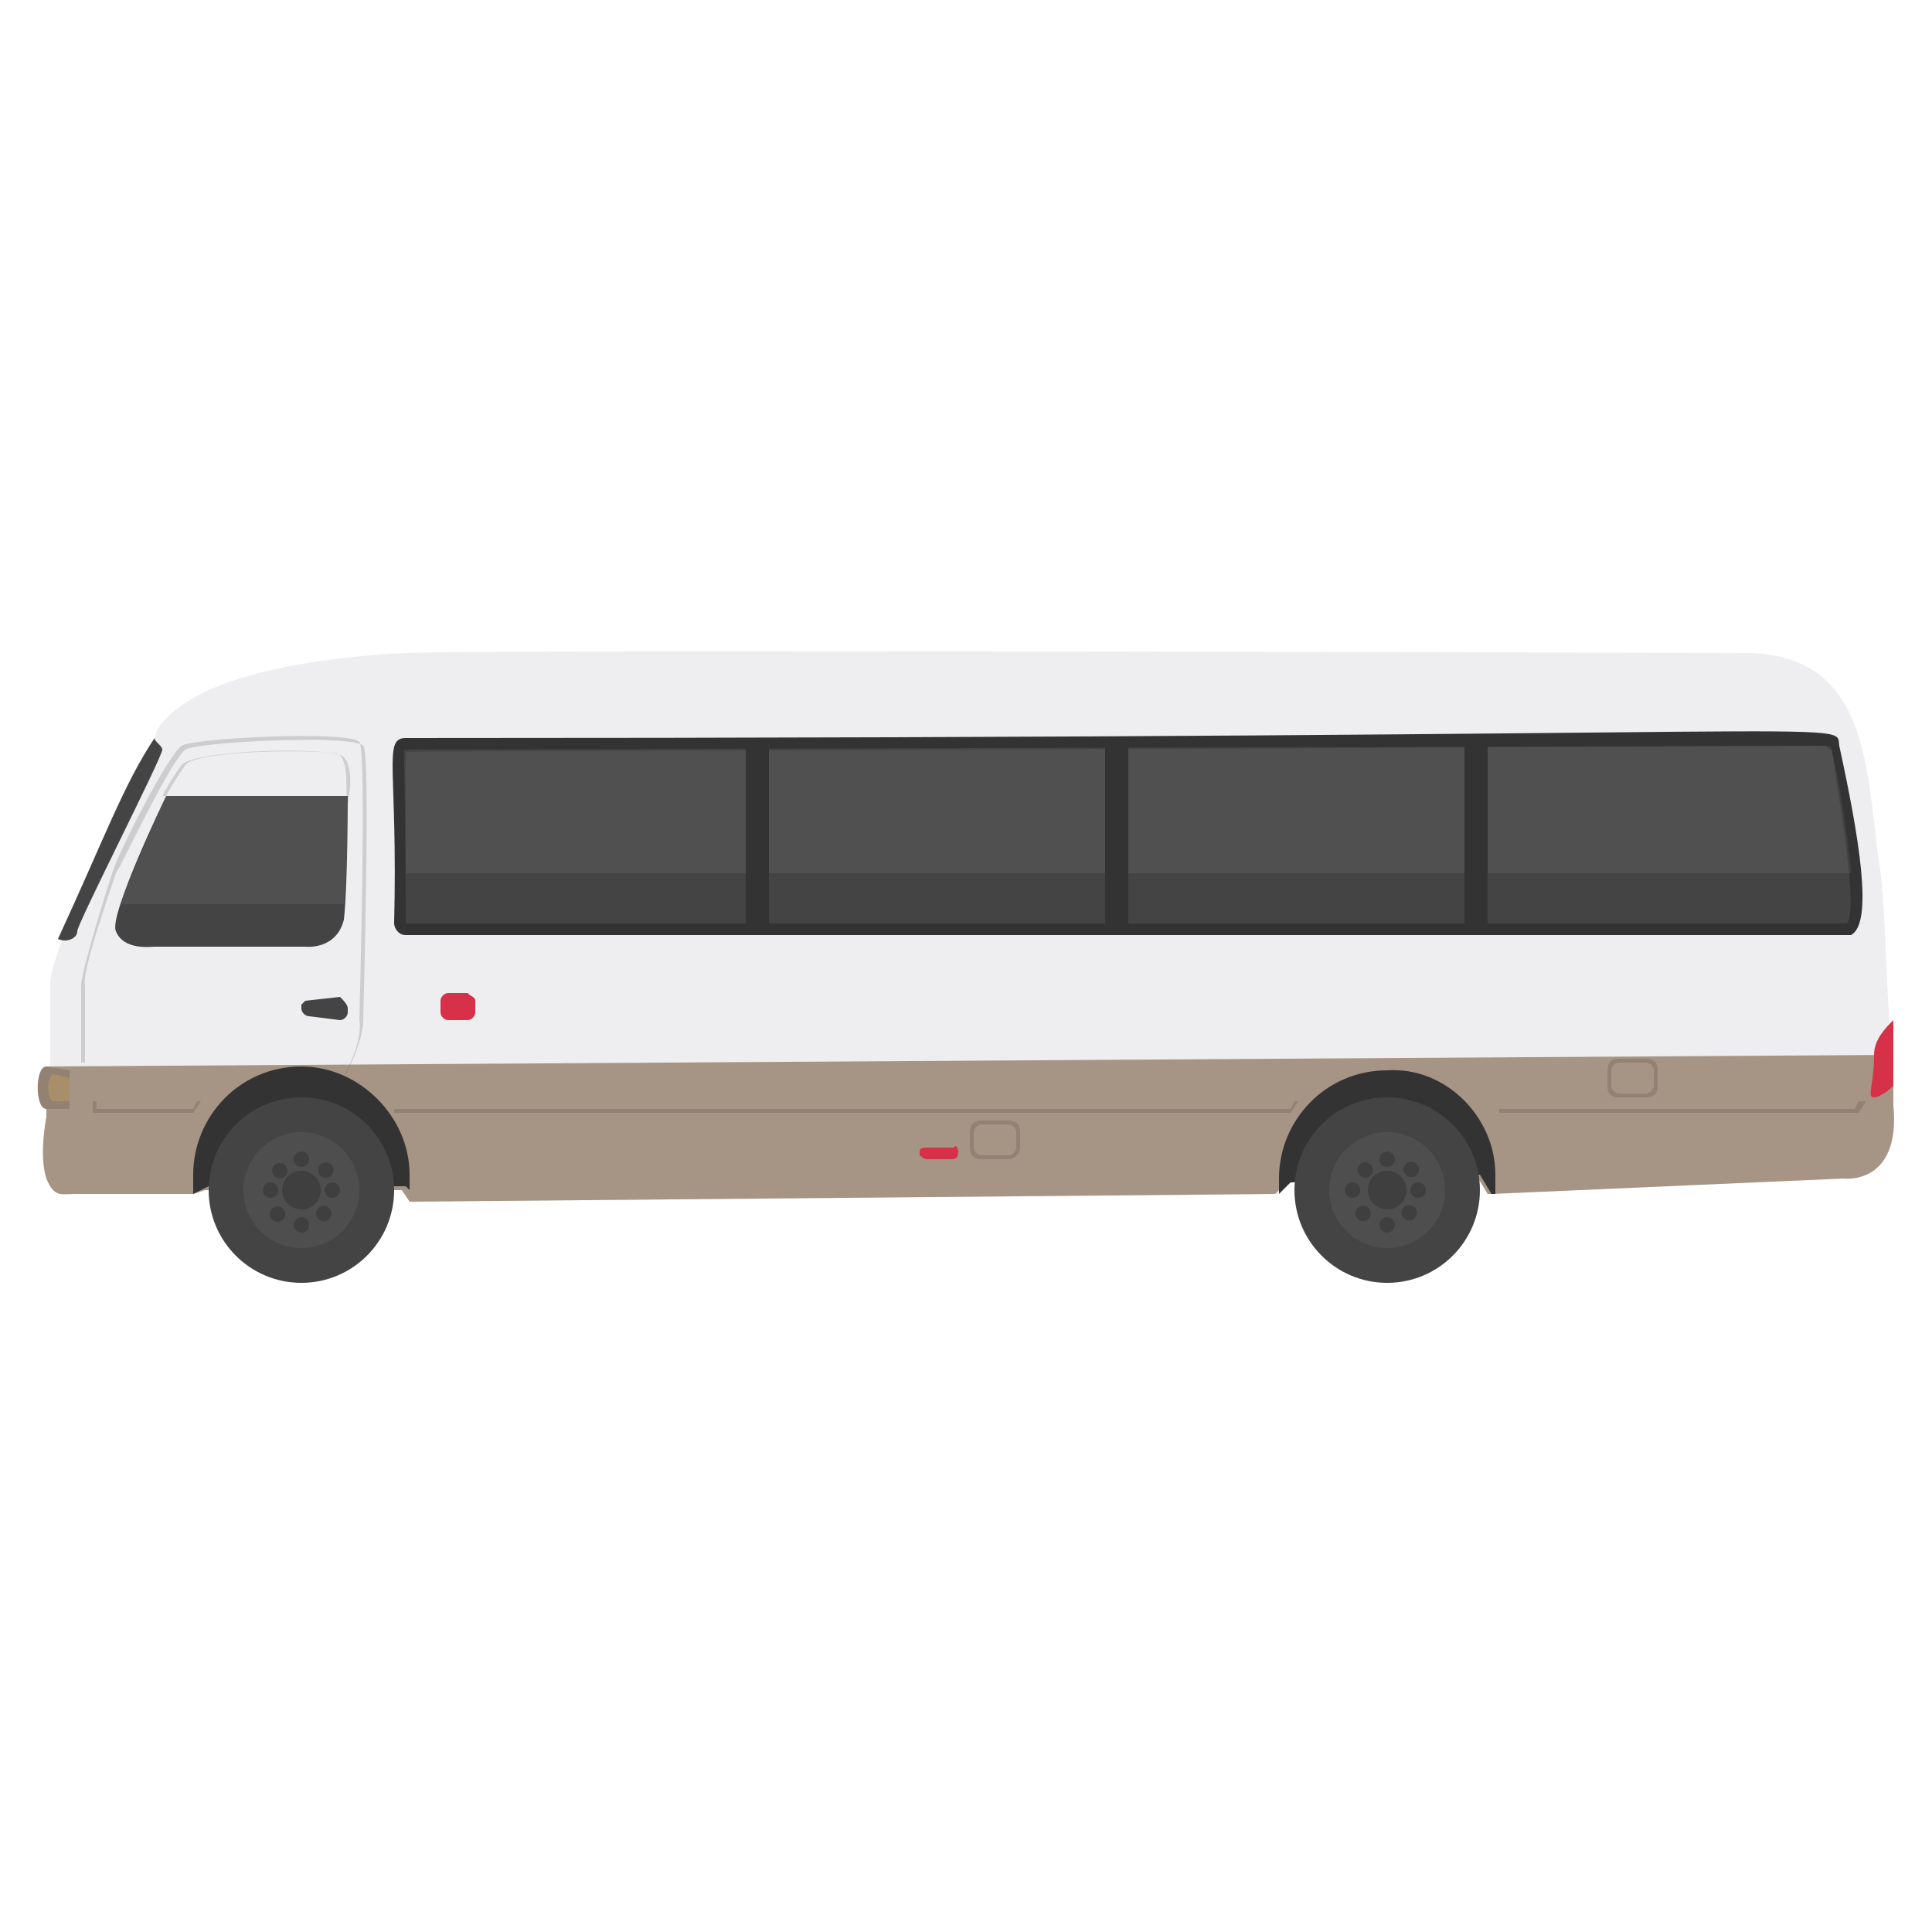 <svg xmlns="http://www.w3.org/2000/svg" id="Layer_1" enable-background="new 0 0 50 50" viewBox="0 0 50 50"><path fill="#eeeef0" d="M47.7,30.5l-9.1,0.4l-0.3-0.5l-4.9,0.2l-0.3,0.3l-22.4,0.2l-0.2-0.3l-5.1,0L5,30.9c0,0-2.7,0-3,0
		c-0.3,0-0.5,0.1-0.7-0.4c-0.2-0.6,0-1.6,0-1.6l0-1.3c0,0,0-1.4,0-2.2c0.1-1,2.1-5.3,2.7-6.2C4,19,4.1,18.8,4.2,18.7
		c1.1-1.3,4.2-1.7,6.3-1.8c2.1-0.1,34.8,0,34.8,0c3,0.1,3,2.9,3.3,5.2c0.2,1.2,0.2,3,0.3,4.4c0,0.7,0,1.3,0,1.7c0,0.3,0,0.4,0,0.4
		C49.2,30.7,47.7,30.5,47.7,30.5z"/><path fill="#a69585" d="M47.7,30.5l-9.1,0.4l-0.1,0l-0.3-0.5l-4.9,0.2l-0.3,0.3l0,0l-22.4,0.2l-0.2-0.3l-5.1,0L5,30.9l-0.1,0
		c0,0-2.7,0-3,0c-0.3,0-0.5,0.1-0.7-0.4c-0.2-0.6,0-1.6,0-1.6l0-1.3L49,27.3c0,0.8,0,1.3,0,1.3C49.2,30.7,47.7,30.5,47.7,30.5z"/><path fill="#333" d="M47.9,24.2H10.5c-0.2,0-0.3-0.2-0.3-0.3c0.1-4-0.3-4.8,0.3-4.8c38.4,0,37-0.5,37.1,0.2
		C48.1,21.6,48.5,23.9,47.9,24.2z"/><path fill="#444" d="M10.5,23.9C10.5,23.9,10.5,23.9,10.5,23.9c0-4.5-0.1-4.5,0-4.5l36.7-0.1c0.1,0,0.1,0.1,0.2,0.1
		c0.2,1.3,0.7,4.1,0.4,4.5H10.5z"/><path fill="#c5c5c5" d="M47.9,22.5c-0.1-1-0.3-2.3-0.5-3.1c0-0.1-0.1-0.1-0.2-0.1c-38.2,0.2-36.7,0.1-36.7,0.2v3.1H47.9z" opacity=".1"/><rect width=".6" height="5.1" x="19.3" y="19.1" fill="#333"/><rect width=".6" height="5.1" x="28.6" y="19.1" fill="#333"/><rect width=".6" height="5.1" x="37.9" y="19.1" fill="#333"/><path fill="#4e4e4e" d="M8.9,27.9L8.9,27.9c0,0,0.5-0.9,0.5-1.5c0-0.1,0.2-7,0-7.1c-0.3-0.3-4.3-0.1-4.6,0.1
			c-0.4,0.3-1.6,2.9-1.8,3.2c-0.2,0.6-0.9,2.6-0.8,2.9c0,0.4,0,2,0,2l-0.1,0c0,0,0-1.7,0-2c0-0.4,0.8-2.9,0.8-2.9
			c0.1-0.4,1.4-3,1.8-3.3c0.3-0.2,4.3-0.4,4.6-0.1c0.2,0.2,0,7.1,0,7.2C9.4,27,8.9,27.8,8.9,27.9z" opacity=".2"/><path fill="#444" d="M9,26.1v0.1c0,0.1-0.1,0.2-0.2,0.2L8,26.3c-0.1,0-0.2-0.1-0.2-0.2c0,0,0-0.1,0-0.1c0,0,0.1-0.1,0.1-0.1
		l0.9-0.1C8.9,25.9,9,26,9,26.1z"/><path fill="#d73149" d="M12.3,25.9v0.3c0,0.1-0.1,0.2-0.2,0.2h-0.5c-0.1,0-0.2-0.1-0.2-0.2v-0.3c0-0.1,0.1-0.2,0.2-0.2h0.5
		C12.2,25.8,12.3,25.8,12.3,25.9z"/><path fill="#938173" d="M42.6 28.4h-.7c-.2 0-.3-.1-.3-.3v-.4c0-.2.1-.3.3-.3h.7c.2 0 .3.1.3.3v.4C42.9 28.3 42.8 28.4 42.6 28.4zM41.9 27.5c-.1 0-.2.1-.2.2v.4c0 .1.1.2.2.2h.7c.1 0 .2-.1.2-.2v-.4c0-.1-.1-.2-.2-.2H41.9zM26.1 30h-.7c-.2 0-.3-.1-.3-.3v-.4c0-.2.1-.3.3-.3h.7c.2 0 .3.1.3.3v.4C26.4 29.9 26.2 30 26.1 30zM25.4 29.1c-.1 0-.2.1-.2.2v.4c0 .1.1.2.2.2h.7c.1 0 .2-.1.2-.2v-.4c0-.1-.1-.2-.2-.2H25.4z"/><path fill="#d73149" d="M24.8,29.8L24.8,29.8c0,0.2-0.1,0.2-0.2,0.2H24c-0.1,0-0.2-0.1-0.2-0.1v-0.1c0-0.1,0.1-0.1,0.2-0.1h0.7
			C24.7,29.6,24.8,29.7,24.8,29.8z"/><path fill="#938173" d="M33.4 28.8H10.2v-.3h23.4L33.4 28.8zM10.2 28.7h23.2l.1-.2H10.2V28.7zM48.1 28.8h-9.3v-.3h9.5L48.1 28.8zM38.8 28.7H48l.1-.2h-9.3V28.7zM5 28.8H2.4v-.3h2.8L5 28.8zM2.5 28.7H5l.1-.2H2.5V28.7z"/><path fill="#d73149" d="M49,28.1c-0.2,0.2-0.4,0.3-0.5,0.3c-0.2,0,0-0.3,0-1.1c0-0.4,0.3-0.7,0.5-0.9C49,27.2,49,27.8,49,28.1z"/><path fill="#444" d="M4.2,19.4c0,0.2-2.2,4.5-2.2,4.7c0,0.2-0.3,0.3-0.5,0.2c1.2-2.6,1.7-4,2.5-5.2C4,19.2,4.2,19.3,4.2,19.4z"/><path fill="#938173" d="M1.8,28.7l-0.6,0c-0.3,0-0.3-1.1,0-1.1l0.6,0.1V28.7z"/><path fill="#fc4" d="M1.8,28.5l-0.4,0c-0.2,0-0.2-0.7,0-0.7l0.4,0.1V28.5z" opacity=".2"/><path fill="#333" d="M10.6,30.4v0.4l-0.1-0.1l-5.1,0L5,30.9v-0.5c0-1.5,1.2-2.8,2.8-2.8C9.3,27.6,10.6,28.9,10.6,30.4z"/><circle cx="7.8" cy="30.8" r="2.4" fill="#444"/><circle cx="7.8" cy="30.8" r="1.5" fill="#4e4e4e"/><circle cx="7.8" cy="30.8" r=".5" fill="#3f3f3f"/><circle cx="7.8" cy="30" r=".2" fill="#3f3f3f"/><circle cx="7.8" cy="31.7" r=".2" fill="#3f3f3f"/><circle cx="8.6" cy="30.8" r=".2" fill="#3f3f3f"/><circle cx="7" cy="30.8" r=".2" fill="#3f3f3f"/><ellipse cx="8.4" cy="30.3" fill="#3f3f3f" rx=".2" ry=".2" transform="rotate(-45.001 8.398 30.253)"/><ellipse cx="7.2" cy="31.4" fill="#3f3f3f" rx=".2" ry=".2" transform="rotate(-45.001 7.22 31.43)"/><ellipse cx="8.4" cy="31.4" fill="#3f3f3f" rx=".2" ry=".2" transform="rotate(-45.001 8.398 31.43)"/><ellipse cx="7.2" cy="30.3" fill="#3f3f3f" rx=".2" ry=".2" transform="rotate(-45.001 7.22 30.251)"/><path fill="#333" d="M38.7,30.4v0.5l-0.1,0l-0.3-0.5l-4.9,0.2l-0.3,0.3v-0.4c0-1.5,1.2-2.8,2.8-2.8C37.4,27.6,38.7,28.9,38.7,30.4z
		"/><circle cx="35.9" cy="30.8" r="2.4" fill="#444"/><circle cx="35.9" cy="30.8" r="1.5" fill="#4e4e4e"/><circle cx="35.9" cy="30.8" r=".5" fill="#3f3f3f"/><circle cx="35.9" cy="30" r=".2" fill="#3f3f3f"/><circle cx="35.9" cy="31.7" r=".2" fill="#3f3f3f"/><circle cx="36.7" cy="30.8" r=".2" fill="#3f3f3f"/><circle cx="35" cy="30.8" r=".2" fill="#3f3f3f"/><g><ellipse cx="36.5" cy="30.3" fill="#3f3f3f" rx=".2" ry=".2" transform="rotate(-45.001 36.47 30.253)"/><ellipse cx="35.3" cy="31.4" fill="#3f3f3f" rx=".2" ry=".2" transform="rotate(-45.001 35.292 31.43)"/></g><g><ellipse cx="36.5" cy="31.4" fill="#3f3f3f" rx=".2" ry=".2" transform="rotate(-45.001 36.47 31.43)"/><ellipse cx="35.3" cy="30.3" fill="#3f3f3f" rx=".2" ry=".2" transform="rotate(-45.001 35.292 30.252)"/></g><path fill="#444" d="M9,20.6H4.3c0,0-1.5,3.1-1.3,3.5c0.2,0.5,0.9,0.4,1,0.4s3.9,0,3.9,0s0.8,0.1,1-0.7C9,22.9,9,20.6,9,20.6z"/><path fill="#c5c5c5" d="M8.9,23.4C9,22.4,9,20.6,9,20.6H4.3c0,0-0.8,1.8-1.2,2.8H8.9z" opacity=".1"/><g opacity=".2"><path fill="#4e4e4e" d="M9,20.8L9,20.8c-0.1-0.1,0.1-1.2-0.3-1.3c-0.5-0.1-3.6-0.1-3.9,0.3c-0.3,0.4-0.5,0.8-0.5,0.8l-0.1,0
			c0,0,0.2-0.4,0.5-0.8c0.3-0.4,4-0.5,4.2-0.2C9.2,19.9,9,20.8,9,20.8z"/></g></svg>